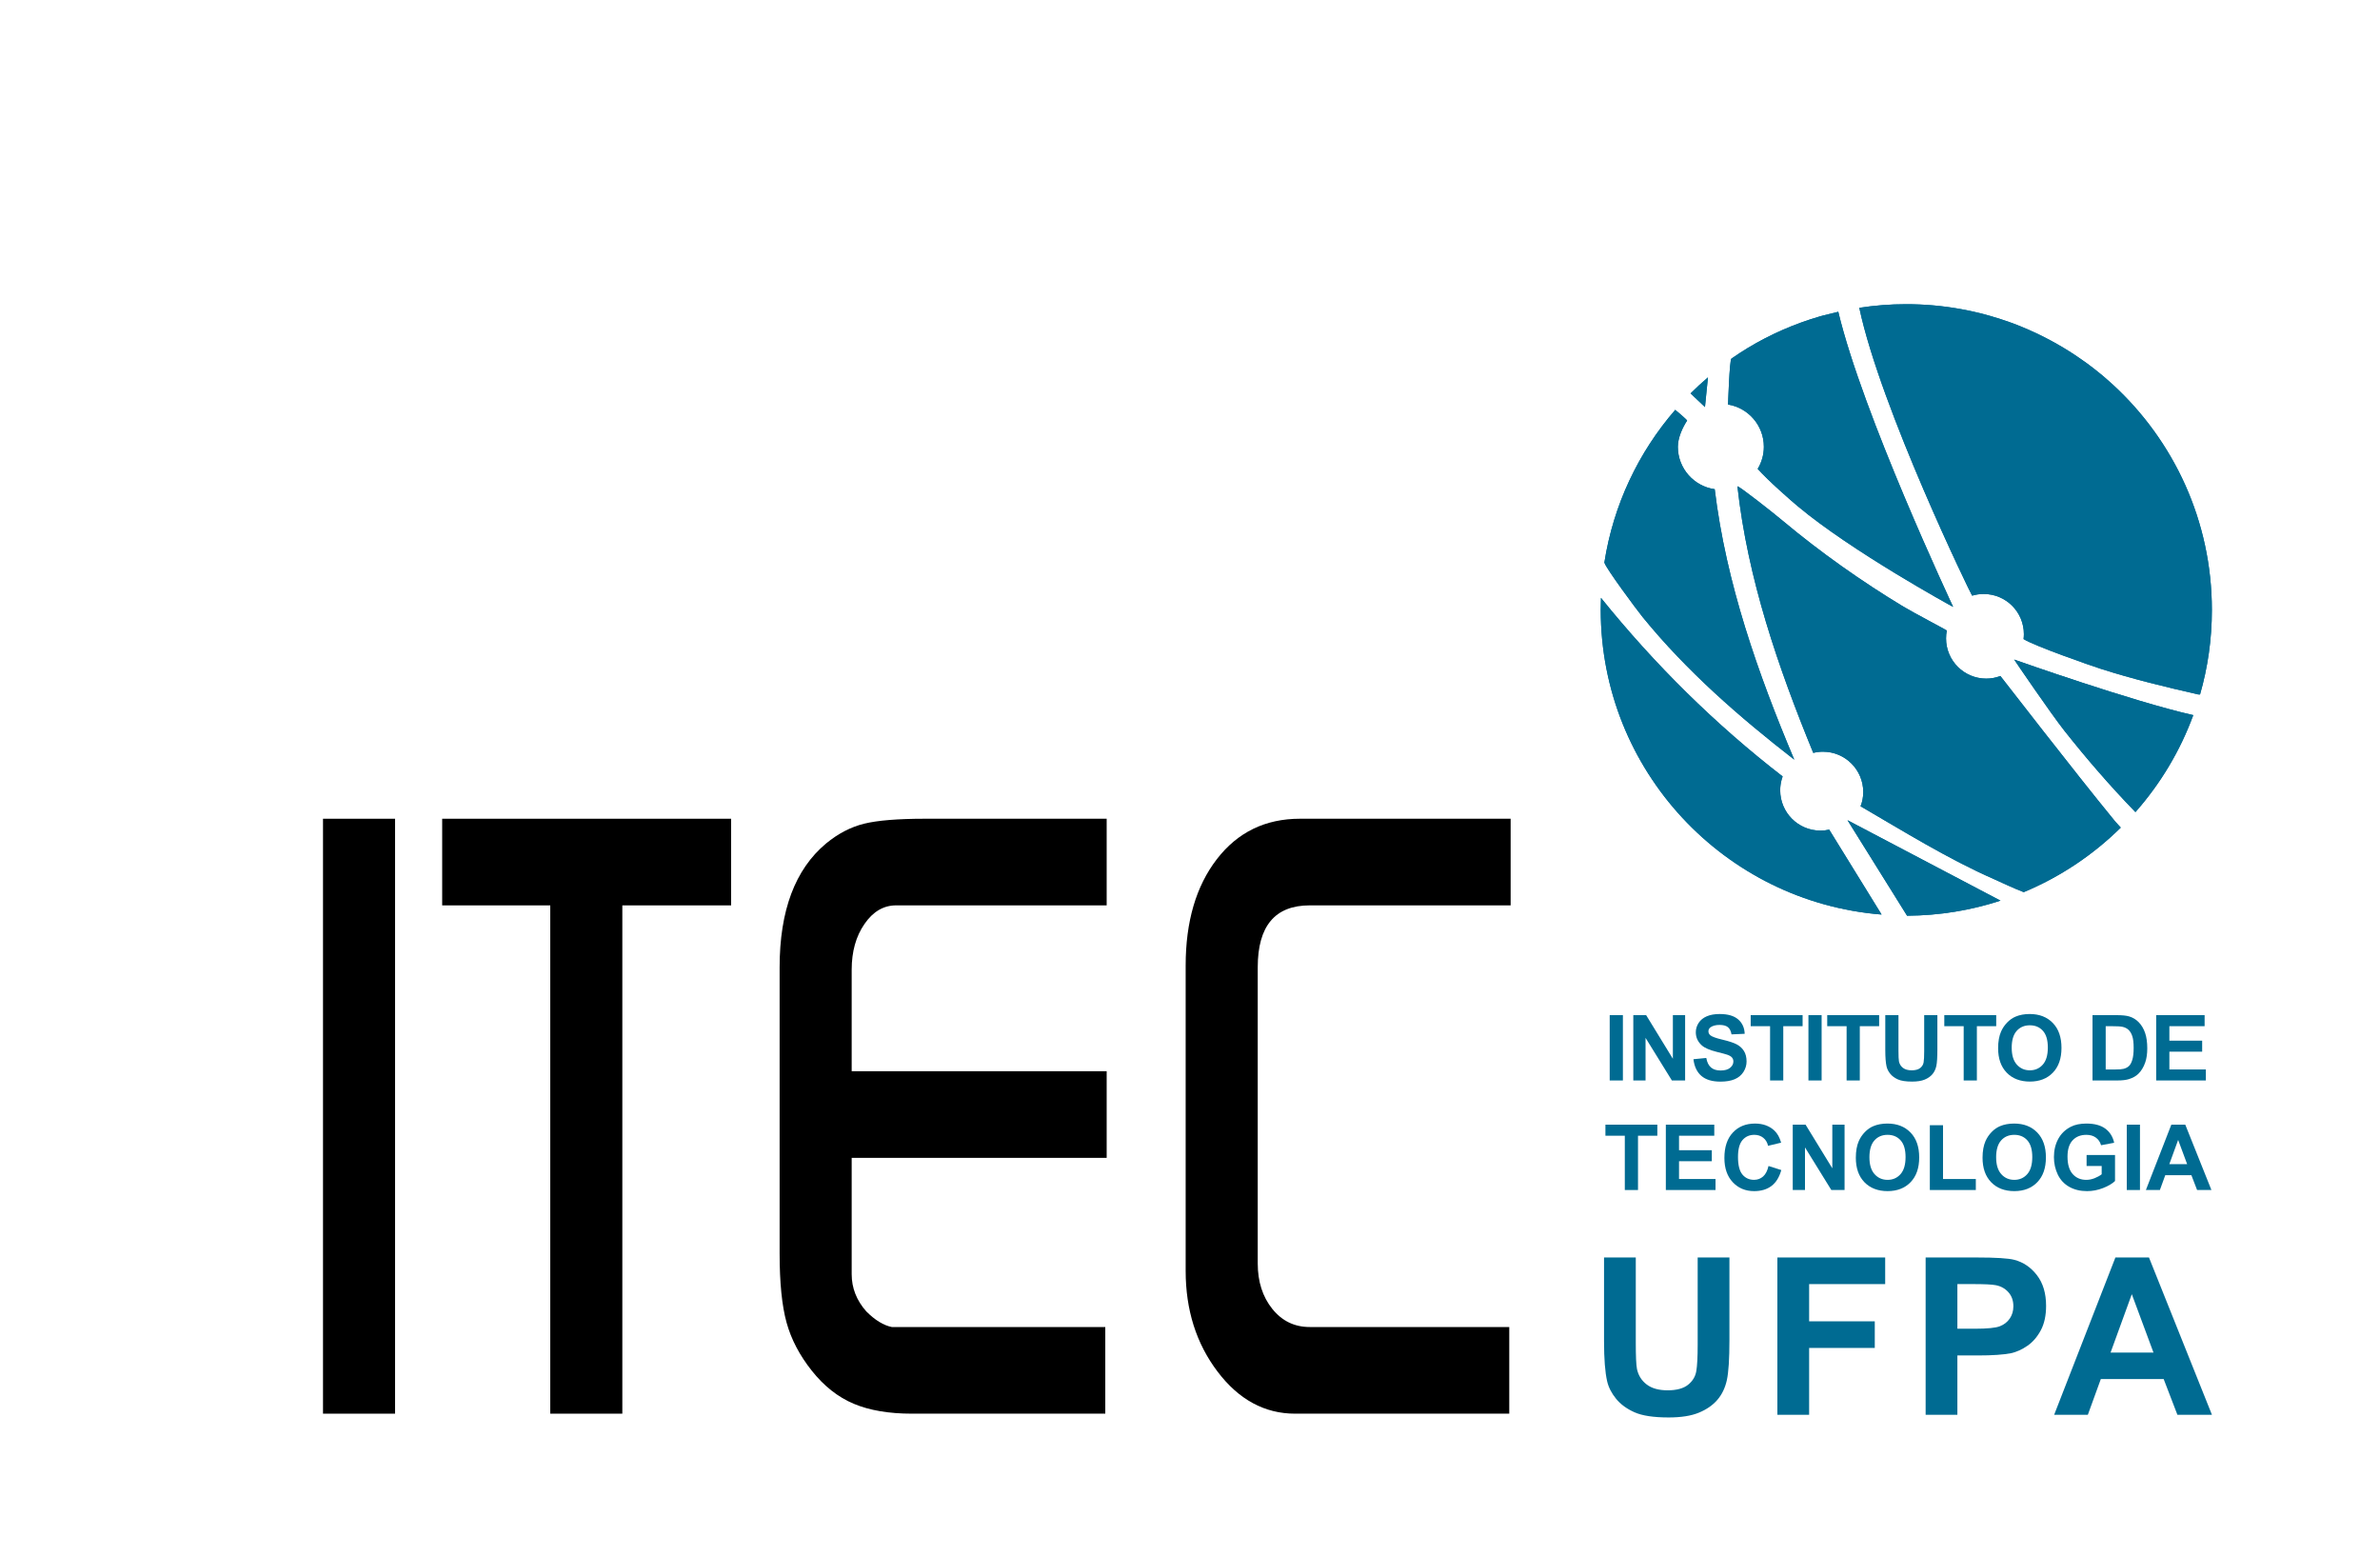 <?xml version="1.0" encoding="UTF-8"?>
<svg id="ITEC_e_Tutoria" data-name="ITEC e Tutoria" xmlns="http://www.w3.org/2000/svg" viewBox="0 0 2556.6 1672.29">
  <defs>
    <style>
      .cls-1 {
        fill: #006b92;
      }
    </style>
  </defs>
  <g id="ITEC">
    <g id="Circulo">
      <path class="cls-1" d="M2376,654.99c0,31.49-4.41,61.92-12.7,90.74-.54.13-1.34.07-2.34-.07-34.9-7.96-70.34-16.52-104.45-27.48-10.16-3.21-72.02-24.81-82.78-31.9.2-1.74.33-3.48.33-5.28,0-23.87-19.32-43.13-43.13-43.13-4.35,0-8.49.6-12.44,1.81-.87-.33-98.29-201-121.23-309.13,16.38-2.54,33.23-3.88,50.35-3.88,39.52,0,77.43,7.02,112.54,19.79,2.34.8,4.61,1.67,6.95,2.61,2.94,1.14,5.88,2.34,8.76,3.61,18.72,8.02,36.58,17.59,53.36,28.75,2.34,1.61,4.75,3.21,7.09,4.88,1.94,1.34,3.81,2.67,5.68,4.01,1.47,1.07,2.94,2.14,4.35,3.28,1.4,1,2.74,2.01,4.01,3.08,2.07,1.6,4.15,3.28,6.15,4.95,2.47,2.01,4.95,4.08,7.36,6.29,2.01,1.74,4.01,3.54,6.02,5.35,65.2,60.05,106.12,146.11,106.12,241.73Z"/>
      <path class="cls-1" d="M2278.14,888.73c-29.74,29.33-65.08,53.01-104.25,69.33-10.2-3.85-26.31-11.47-32.17-14.08-48.67-21.33-97.23-51.42-143.02-78.1,0,0,0-.07-.07-.07,1.88-4.74,2.88-9.9,2.88-15.23,0-23.94-19.39-43.33-43.26-43.33-3.55,0-7.02.4-10.37,1.27h-.07c-37.7-91.87-70.47-186.77-81.45-286.26,1.48-.62,37.6,27.68,48.89,37.18,39.93,33.43,84.8,65.11,129.4,92,9.62,5.83,46.41,25.22,46.68,25.67-.62,2.75-.87,5.55-.87,8.5,0,23.81,19.32,43.13,43.19,43.13,5.36,0,10.44-1.01,15.18-2.8.13.05,80.44,103.98,122.1,154.72,2.33,2.91.36.45,7.22,8.07Z"/>
      <path class="cls-1" d="M2021.23,982.1c-168.87-13.5-301.72-154.83-301.72-327.18,0-4.32.09-8.61.25-12.9,57.53,71.34,122.77,135.87,195.14,191.76-.4,1.14-.72,2.28-1.07,3.42-1,3.67-1.54,7.49-1.54,11.51,0,23.86,19.32,43.26,43.28,43.26,3.2,0,6.35-.34,9.35-1.07l56.3,91.2Z"/>
      <path class="cls-1" d="M2098.07,651.76c-3.41-1.81-109.33-59.91-166.83-108.06-6.22-5.15-31.83-27.42-43.13-40.19,4.21-6.95,6.62-15.05,6.62-23.74,0-22.8-16.65-41.79-38.45-45.34v-.07s1.54-47.88,3.61-49.28c5.62-3.88,11.37-7.62,17.25-11.23,24.07-14.58,50.22-26.08,77.83-34.1,1.14-.33,2.27-.67,3.41-.94,5.42-1.4,10.83-2.74,16.32-4.01,26.08,109.66,121.9,313.61,123.37,316.95Z"/>
      <path class="cls-1" d="M1927.42,815.8c-58.85-45.66-115.63-95.07-162.83-153.06-6.95-8.56-38.92-51.74-41.05-58.31-.04-.11-.07-.24-.11-.36v-.02c9.66-62.13,36.76-118.5,76.11-163.93,2.44,1.97,12.01,10.08,12.79,11.52-4.94,7.29-9.97,18.6-9.97,28.15,0,23.21,17.26,42.46,39.59,45.54,12.25,100.85,46.33,197.6,85.47,290.47Z"/>
      <path class="cls-1" d="M2148.95,967.19c-31.63,10.3-65.33,15.98-100.37,16.18l-63.99-102.57,164.36,86.39Z"/>
      <path class="cls-1" d="M1834.7,405.22c-3.15,31.26.05-.62-3.22,31.9l-15.47-14.65c6.01-5.99,12.23-11.74,18.69-17.24Z"/>
      <path class="cls-1" d="M2356.04,767.91c-14.18,38.68-35.44,73.94-62.18,104.21l-.62-.69c-26.69-27.54-52.02-56.83-75.82-86.91-14.98-19.07-51.89-73.29-53.82-76.24,3.87,1.34,127.04,44.87,191.78,59.52l.67.11Z"/>
      <path class="cls-1" d="M2376,654.99c0,31.49-4.41,61.92-12.7,90.74-.54.13-1.34.07-2.34-.07-34.9-7.96-70.34-16.52-104.45-27.48-10.16-3.21-72.02-24.81-82.78-31.9.2-1.74.33-3.48.33-5.28,0-23.87-19.32-43.13-43.13-43.13-4.35,0-8.49.6-12.44,1.81-.87-.33-98.29-201-121.23-309.13,16.38-2.54,33.23-3.88,50.35-3.88,39.52,0,77.43,7.02,112.54,19.79,2.34.8,4.61,1.67,6.95,2.61,2.94,1.14,5.88,2.34,8.76,3.61,18.72,8.02,36.58,17.59,53.36,28.75,2.34,1.61,4.75,3.21,7.09,4.88,1.94,1.34,3.81,2.67,5.68,4.01,1.47,1.07,2.94,2.14,4.35,3.28,1.4,1,2.74,2.01,4.01,3.08,2.07,1.6,4.15,3.28,6.15,4.95,2.47,2.01,4.95,4.08,7.36,6.29,2.01,1.74,4.01,3.54,6.02,5.35,65.2,60.05,106.12,146.11,106.12,241.73Z"/>
      <path class="cls-1" d="M2278.14,888.73c-29.74,29.33-65.08,53.01-104.25,69.33-10.2-3.85-26.31-11.47-32.17-14.08-48.67-21.33-97.23-51.42-143.02-78.1,0,0,0-.07-.07-.07,1.88-4.74,2.88-9.9,2.88-15.23,0-23.94-19.39-43.33-43.26-43.33-3.55,0-7.02.4-10.37,1.27h-.07c-37.7-91.87-70.47-186.77-81.45-286.26,1.48-.62,37.6,27.68,48.89,37.18,39.93,33.43,84.8,65.11,129.4,92,9.62,5.83,46.41,25.22,46.68,25.67-.62,2.75-.87,5.55-.87,8.5,0,23.81,19.32,43.13,43.19,43.13,5.36,0,10.44-1.01,15.18-2.8.13.05,80.44,103.98,122.1,154.72,2.33,2.91.36.45,7.22,8.07Z"/>
      <path class="cls-1" d="M2021.23,982.1c-168.87-13.5-301.72-154.83-301.72-327.18,0-4.32.09-8.61.25-12.9,57.53,71.34,122.77,135.87,195.14,191.76-.4,1.14-.72,2.28-1.07,3.42-1,3.67-1.54,7.49-1.54,11.51,0,23.86,19.32,43.26,43.28,43.26,3.2,0,6.35-.34,9.35-1.07l56.3,91.2Z"/>
      <path class="cls-1" d="M2098.07,651.76c-3.41-1.81-109.33-59.91-166.83-108.06-6.22-5.15-31.83-27.42-43.13-40.19,4.21-6.95,6.62-15.05,6.62-23.74,0-22.8-16.65-41.79-38.45-45.34v-.07s1.54-47.88,3.61-49.28c5.62-3.88,11.37-7.62,17.25-11.23,24.07-14.58,50.22-26.08,77.83-34.1,1.14-.33,2.27-.67,3.41-.94,5.42-1.4,10.83-2.74,16.32-4.01,26.08,109.66,121.9,313.61,123.37,316.95Z"/>
      <path class="cls-1" d="M1927.42,815.8c-58.85-45.66-115.63-95.07-162.83-153.06-6.95-8.56-38.92-51.74-41.05-58.31-.04-.11-.07-.24-.11-.36v-.02c9.66-62.13,36.76-118.5,76.11-163.93,2.44,1.97,12.01,10.08,12.79,11.52-4.94,7.29-9.97,18.6-9.97,28.15,0,23.21,17.26,42.46,39.59,45.54,12.25,100.85,46.33,197.6,85.47,290.47Z"/>
      <path class="cls-1" d="M2148.95,967.19c-31.63,10.3-65.33,15.98-100.37,16.18l-63.99-102.57,164.36,86.39Z"/>
      <path class="cls-1" d="M1834.7,405.22c-3.15,31.26.05-.62-3.22,31.9l-15.47-14.65c6.01-5.99,12.23-11.74,18.69-17.24Z"/>
      <path class="cls-1" d="M2356.04,767.91c-14.18,38.68-35.44,73.94-62.18,104.21l-.62-.69c-26.69-27.54-52.02-56.83-75.82-86.91-14.98-19.07-51.89-73.29-53.82-76.24,3.87,1.34,127.04,44.87,191.78,59.52l.67.11Z"/>
    </g>
    <g>
      <path d="M346.97,1518.1v-638.88h77.41v638.88h-77.41Z"/>
      <path d="M474.99,972.26v-93.04h310.38v93.04h-116.86v545.84h-77.41v-545.84h-116.11Z"/>
      <path d="M1187.3,1518.1h-207.67c-24.82,0-45.66-3.54-62.52-10.63-16.88-7.09-31.89-18.9-45.03-35.44-13.15-16.53-22.21-33.81-27.17-51.84-4.97-18.01-7.44-42.67-7.44-73.99v-307.48c0-60.84,16.62-105.14,49.87-132.92,12.9-10.63,26.54-17.72,40.94-21.27,14.39-3.54,36.22-5.32,65.5-5.32h195.01v93.04h-226.27c-13.4,0-24.69,6.65-33.87,19.94-9.19,13.29-13.77,29.68-13.77,49.18v108.99h273.91v93.04h-273.91v124.94c0,14.77,5.21,28.06,15.63,39.88,9.42,9.46,18.61,15.06,27.54,16.84h229.25v93.04Z"/>
      <path d="M1621.24,1518.1h-230c-32.75,0-60.55-15.06-83.36-45.19-22.83-30.13-34.24-66.15-34.24-108.11v-327.86c0-47.25,11.17-85.36,33.5-114.31,22.33-28.94,52.1-43.42,89.32-43.42h226.27v93.04h-215.85c-37.22,0-55.82,22.15-55.82,66.46v318.11c0,19.49,5.21,35.75,15.63,48.74,10.42,13,23.82,19.49,40.19,19.49h214.37v93.04Z"/>
    </g>
    <g>
      <path class="cls-1" d="M1729.15,1160.29v-70.17h14.17v70.17h-14.17Z"/>
      <path class="cls-1" d="M1754.5,1160.29v-70.17h13.78l28.72,46.86v-46.86h13.16v70.17h-14.22l-28.29-45.76v45.76h-13.16Z"/>
      <path class="cls-1" d="M1819.11,1137.46l13.78-1.34c.83,4.63,2.51,8.03,5.05,10.2,2.54,2.17,5.96,3.25,10.27,3.25,4.56,0,8-.96,10.31-2.9,2.31-1.93,3.47-4.19,3.47-6.77,0-1.66-.49-3.07-1.46-4.24-.97-1.17-2.67-2.18-5.1-3.04-1.66-.58-5.44-1.6-11.34-3.06-7.59-1.88-12.92-4.2-15.99-6.94-4.31-3.86-6.46-8.57-6.46-14.12,0-3.57,1.01-6.92,3.04-10.03,2.03-3.11,4.95-5.48,8.76-7.11,3.81-1.63,8.42-2.44,13.81-2.44,8.81,0,15.44,1.93,19.89,5.79,4.45,3.86,6.79,9.01,7.01,15.46l-14.17.62c-.61-3.6-1.91-6.2-3.9-7.78-1.99-1.58-4.99-2.37-8.97-2.37s-7.34.85-9.67,2.54c-1.5,1.08-2.25,2.54-2.25,4.36,0,1.66.7,3.08,2.11,4.26,1.79,1.5,6.13,3.06,13.02,4.69,6.89,1.63,11.99,3.31,15.29,5.05,3.3,1.74,5.89,4.12,7.75,7.13s2.8,6.74,2.8,11.18c0,4.02-1.12,7.79-3.35,11.3-2.23,3.51-5.39,6.12-9.48,7.83-4.08,1.71-9.17,2.56-15.27,2.56-8.87,0-15.68-2.05-20.44-6.15-4.75-4.1-7.59-10.07-8.52-17.92Z"/>
      <path class="cls-1" d="M1901.42,1160.29v-58.3h-20.82v-11.87h55.76v11.87h-20.77v58.3h-14.17Z"/>
      <path class="cls-1" d="M1942.62,1160.29v-70.17h14.17v70.17h-14.17Z"/>
      <path class="cls-1" d="M1983.63,1160.29v-58.3h-20.82v-11.87h55.76v11.87h-20.77v58.3h-14.17Z"/>
      <path class="cls-1" d="M2025.17,1090.13h14.17v38c0,6.03.17,9.94.53,11.73.61,2.87,2.05,5.18,4.33,6.92,2.28,1.74,5.4,2.61,9.36,2.61s7.05-.82,9.09-2.46c2.04-1.64,3.27-3.66,3.69-6.05.41-2.39.62-6.37.62-11.92v-38.82h14.17v36.85c0,8.42-.38,14.38-1.15,17.85-.77,3.48-2.18,6.41-4.24,8.81-2.06,2.39-4.81,4.3-8.26,5.72-3.45,1.42-7.95,2.13-13.5,2.13-6.7,0-11.78-.77-15.24-2.32-3.46-1.55-6.2-3.56-8.21-6.03-2.01-2.47-3.33-5.07-3.97-7.78-.93-4.02-1.39-9.96-1.39-17.81v-37.43Z"/>
      <path class="cls-1" d="M2109.39,1160.29v-58.3h-20.82v-11.87h55.76v11.87h-20.77v58.3h-14.17Z"/>
      <path class="cls-1" d="M2146.38,1125.64c0-7.15,1.07-13.15,3.21-18,1.59-3.57,3.77-6.78,6.53-9.62,2.76-2.84,5.78-4.95,9.07-6.32,4.37-1.85,9.41-2.78,15.12-2.78,10.34,0,18.61,3.21,24.82,9.62,6.21,6.41,9.31,15.33,9.31,26.75s-3.08,20.19-9.24,26.59c-6.16,6.4-14.39,9.6-24.7,9.6s-18.73-3.18-24.89-9.55c-6.16-6.37-9.24-15.13-9.24-26.3ZM2160.98,1125.16c0,7.95,1.83,13.97,5.5,18.07,3.67,4.1,8.33,6.15,13.98,6.15s10.28-2.03,13.9-6.1c3.62-4.07,5.43-10.17,5.43-18.31s-1.76-14.04-5.29-18c-3.53-3.96-8.21-5.94-14.05-5.94s-10.55,2-14.12,6.01c-3.57,4-5.36,10.04-5.36,18.12Z"/>
      <path class="cls-1" d="M2247.78,1090.13h25.89c5.84,0,10.29.45,13.35,1.34,4.12,1.21,7.64,3.37,10.58,6.46,2.94,3.1,5.17,6.88,6.7,11.37,1.53,4.48,2.3,10.01,2.3,16.58,0,5.78-.72,10.75-2.15,14.93-1.75,5.11-4.26,9.24-7.51,12.4-2.46,2.39-5.78,4.26-9.96,5.6-3.13.99-7.31,1.48-12.54,1.48h-26.66v-70.17ZM2261.95,1102v46.47h10.58c3.96,0,6.81-.22,8.57-.67,2.3-.57,4.2-1.55,5.72-2.92,1.52-1.37,2.75-3.63,3.71-6.77.96-3.14,1.44-7.43,1.44-12.85s-.48-9.59-1.44-12.49c-.96-2.9-2.3-5.17-4.02-6.8-1.72-1.63-3.91-2.73-6.56-3.3-1.98-.45-5.86-.67-11.63-.67h-6.37Z"/>
      <path class="cls-1" d="M2316.17,1160.29v-70.17h52.03v11.87h-37.86v15.56h35.23v11.82h-35.23v19.1h39.2v11.82h-53.37Z"/>
      <path class="cls-1" d="M1745.37,1277.92v-58.3h-20.82v-11.87h55.76v11.87h-20.77v58.3h-14.17Z"/>
      <path class="cls-1" d="M1789.45,1277.92v-70.17h52.03v11.87h-37.86v15.56h35.23v11.82h-35.23v19.1h39.2v11.82h-53.37Z"/>
      <path class="cls-1" d="M1899.73,1252.12l13.74,4.36c-2.11,7.66-5.61,13.35-10.51,17.06-4.9,3.72-11.11,5.58-18.64,5.58-9.32,0-16.98-3.18-22.97-9.55-6-6.37-9-15.07-9-26.11,0-11.68,3.02-20.75,9.05-27.21,6.03-6.46,13.96-9.69,23.79-9.69,8.58,0,15.55,2.54,20.92,7.61,3.19,3,5.58,7.31,7.18,12.92l-14.02,3.35c-.83-3.64-2.56-6.51-5.19-8.62-2.63-2.11-5.83-3.16-9.6-3.16-5.2,0-9.42,1.87-12.66,5.6-3.24,3.73-4.86,9.78-4.86,18.14,0,8.87,1.6,15.19,4.79,18.95,3.19,3.77,7.34,5.65,12.44,5.65,3.76,0,7-1.2,9.72-3.59,2.71-2.39,4.66-6.16,5.84-11.3Z"/>
      <path class="cls-1" d="M1925.77,1277.92v-70.17h13.78l28.72,46.86v-46.86h13.16v70.17h-14.22l-28.29-45.76v45.76h-13.16Z"/>
      <path class="cls-1" d="M1993.54,1243.27c0-7.15,1.07-13.15,3.21-18,1.59-3.57,3.77-6.78,6.53-9.62,2.76-2.84,5.78-4.95,9.07-6.32,4.37-1.85,9.41-2.78,15.12-2.78,10.34,0,18.61,3.21,24.82,9.62,6.21,6.41,9.31,15.33,9.31,26.75s-3.08,20.19-9.24,26.59c-6.16,6.4-14.39,9.6-24.7,9.6s-18.73-3.18-24.89-9.55c-6.16-6.37-9.24-15.13-9.24-26.3ZM2008.14,1242.79c0,7.95,1.83,13.97,5.5,18.07,3.67,4.1,8.33,6.15,13.98,6.15s10.28-2.03,13.9-6.1c3.62-4.07,5.43-10.17,5.43-18.31s-1.76-14.04-5.29-18c-3.53-3.96-8.21-5.94-14.05-5.94s-10.55,2-14.12,6.01c-3.57,4-5.36,10.04-5.36,18.12Z"/>
      <path class="cls-1" d="M2073.04,1277.92v-69.59h14.17v57.77h35.23v11.82h-49.39Z"/>
      <path class="cls-1" d="M2129.66,1243.27c0-7.15,1.07-13.15,3.21-18,1.59-3.57,3.77-6.78,6.53-9.62,2.76-2.84,5.78-4.95,9.07-6.32,4.37-1.85,9.41-2.78,15.12-2.78,10.34,0,18.61,3.21,24.82,9.62,6.21,6.41,9.31,15.33,9.31,26.75s-3.08,20.19-9.24,26.59c-6.16,6.4-14.39,9.6-24.7,9.6s-18.73-3.18-24.89-9.55c-6.16-6.37-9.24-15.13-9.24-26.3ZM2144.26,1242.79c0,7.95,1.83,13.97,5.5,18.07,3.67,4.1,8.33,6.15,13.98,6.15s10.28-2.03,13.9-6.1c3.62-4.07,5.43-10.17,5.43-18.31s-1.76-14.04-5.29-18c-3.53-3.96-8.21-5.94-14.05-5.94s-10.55,2-14.12,6.01c-3.57,4-5.36,10.04-5.36,18.12Z"/>
      <path class="cls-1" d="M2241.42,1252.12v-11.82h30.54v27.95c-2.97,2.87-7.27,5.4-12.9,7.59-5.63,2.19-11.34,3.28-17.11,3.28-7.34,0-13.74-1.54-19.19-4.62s-9.56-7.48-12.3-13.21-4.12-11.96-4.12-18.69c0-7.31,1.53-13.8,4.59-19.48,3.06-5.68,7.55-10.03,13.45-13.07,4.5-2.33,10.1-3.49,16.8-3.49,8.71,0,15.51,1.83,20.41,5.48,4.9,3.65,8.05,8.7,9.45,15.15l-14.07,2.63c-.99-3.45-2.85-6.17-5.58-8.16-2.73-1.99-6.13-2.99-10.22-2.99-6.19,0-11.11,1.96-14.77,5.89-3.65,3.92-5.48,9.75-5.48,17.47,0,8.33,1.85,14.57,5.55,18.74,3.7,4.16,8.55,6.25,14.55,6.25,2.97,0,5.94-.58,8.93-1.75,2.98-1.17,5.54-2.58,7.68-4.24v-8.9h-16.23Z"/>
      <path class="cls-1" d="M2284.59,1277.92v-70.17h14.17v70.17h-14.17Z"/>
      <path class="cls-1" d="M2375.53,1277.92h-15.41l-6.13-15.94h-28.05l-5.79,15.94h-15.03l27.33-70.17h14.98l28.09,70.17ZM2349.44,1250.16l-9.67-26.04-9.48,26.04h19.14Z"/>
    </g>
    <g>
      <path class="cls-1" d="M1723.05,1350.37h34.11v91.49c0,14.52.42,23.93,1.27,28.23,1.46,6.91,4.94,12.46,10.43,16.65,5.49,4.19,13,6.28,22.53,6.28s16.98-1.98,21.89-5.93c4.92-3.96,7.87-8.81,8.87-14.58,1-5.76,1.5-15.33,1.5-28.69v-93.45h34.11v88.72c0,20.28-.92,34.61-2.77,42.98-1.84,8.37-5.24,15.44-10.2,21.2-4.96,5.76-11.58,10.35-19.88,13.77-8.3,3.42-19.13,5.13-32.49,5.13-16.13,0-28.36-1.86-36.7-5.59-8.34-3.72-14.92-8.56-19.76-14.52-4.84-5.95-8.03-12.19-9.56-18.72-2.23-9.68-3.34-23.97-3.34-42.86v-90.11Z"/>
      <path class="cls-1" d="M1909.26,1519.29v-168.92h115.8v28.58h-81.69v39.98h70.52v28.58h-70.52v71.79h-34.11Z"/>
      <path class="cls-1" d="M2068.52,1519.29v-168.92h54.73c20.74,0,34.26.85,40.56,2.54,9.68,2.53,17.78,8.05,24.31,16.53,6.53,8.49,9.79,19.46,9.79,32.9,0,10.37-1.88,19.09-5.65,26.16-3.76,7.07-8.55,12.62-14.35,16.65-5.8,4.03-11.7,6.7-17.69,8.01-8.14,1.61-19.93,2.42-35.37,2.42h-22.24v63.72h-34.11ZM2102.62,1378.95v47.93h18.67c13.44,0,22.43-.88,26.96-2.65,4.53-1.77,8.08-4.53,10.66-8.3,2.57-3.76,3.86-8.14,3.86-13.14,0-6.14-1.81-11.21-5.42-15.21-3.61-3.99-8.18-6.49-13.71-7.49-4.07-.77-12.25-1.15-24.54-1.15h-16.48Z"/>
      <path class="cls-1" d="M2376.07,1519.29h-37.1l-14.75-38.37h-67.52l-13.94,38.37h-36.18l65.79-168.92h36.07l67.64,168.92ZM2313.27,1452.46l-23.28-62.68-22.81,62.68h46.09Z"/>
    </g>
  </g>
</svg>